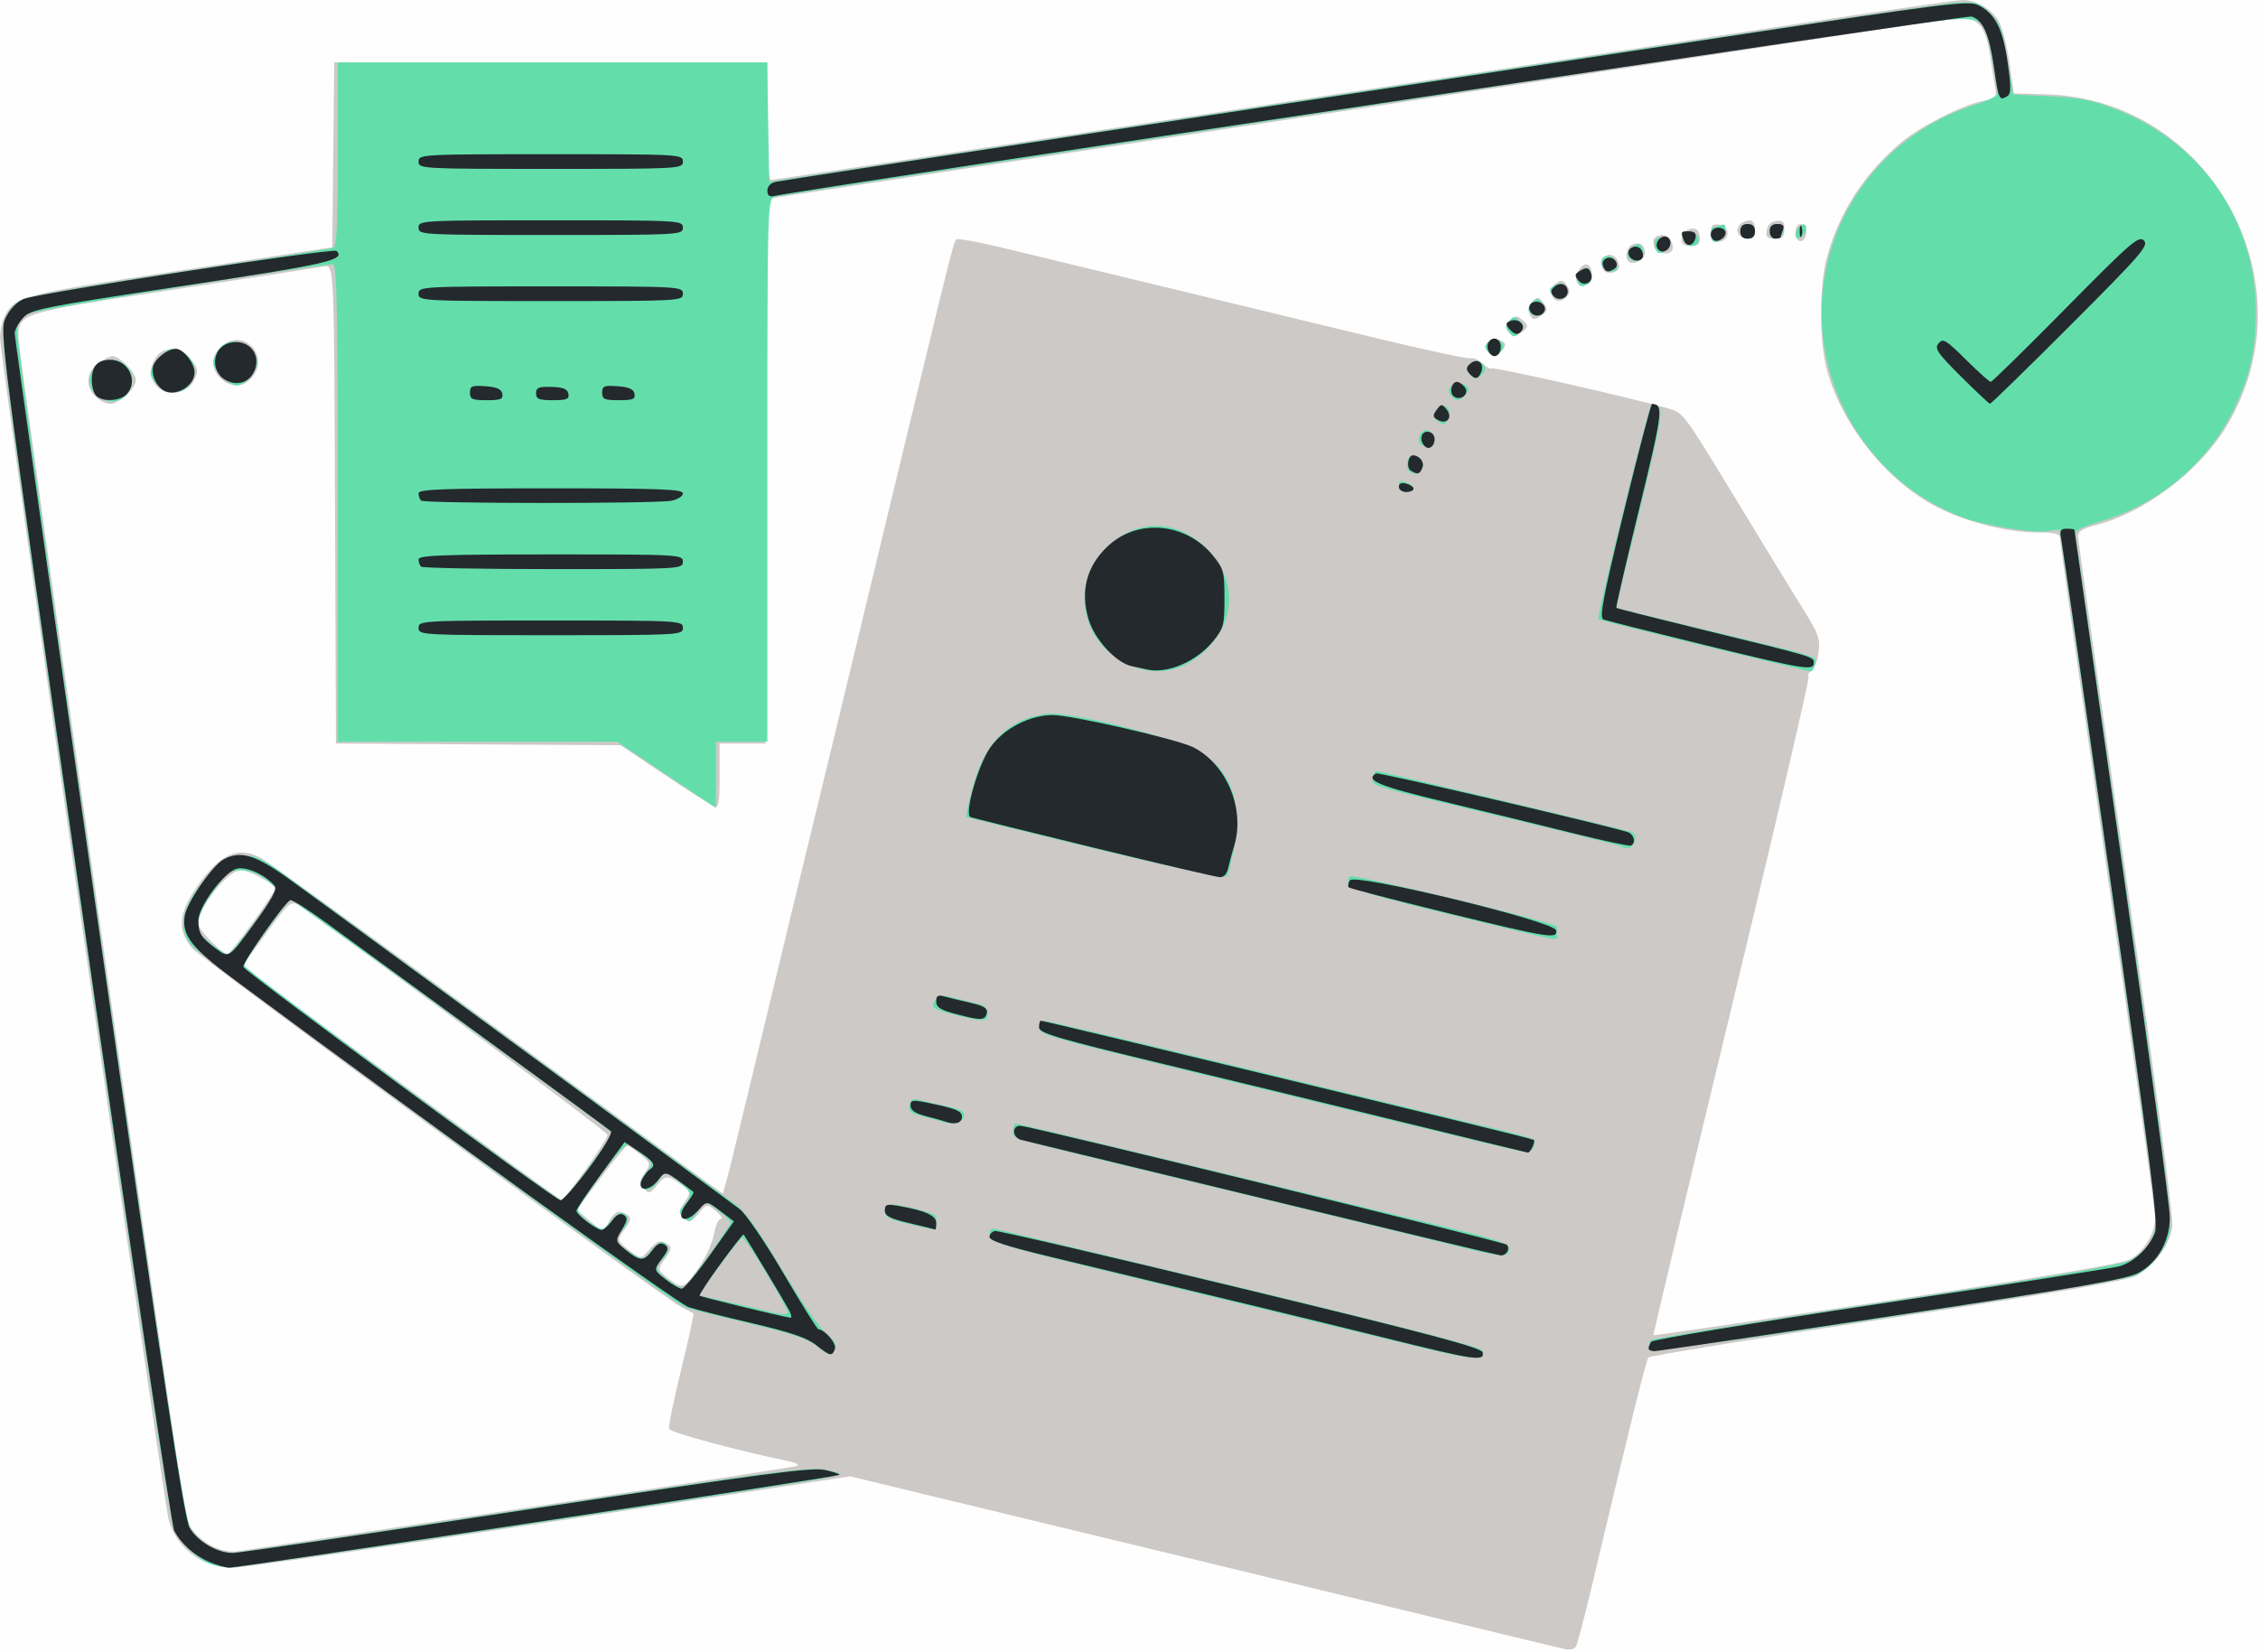 <?xml version="1.0" encoding="UTF-8" standalone="no"?>
<!-- Created with Inkscape (http://www.inkscape.org/) -->

<svg
   version="1.1"
   id="svg1"
   width="615"
   height="450"
   viewBox="0 0 615 450"
   sodipodi:docname="HR_08.svg"
   inkscape:version="1.3.2 (091e20e, 2023-11-25, custom)"
   xmlns:inkscape="http://www.inkscape.org/namespaces/inkscape"
   xmlns:sodipodi="http://sodipodi.sourceforge.net/DTD/sodipodi-0.dtd"
   xmlns="http://www.w3.org/2000/svg"
   xmlns:svg="http://www.w3.org/2000/svg">
  <rect x="0" y="0" width="615" height="450" fill="#808080" stroke="none"/>
  <defs
     id="defs1" />
  <sodipodi:namedview
     id="namedview1"
     pagecolor="#ffffff"
     bordercolor="#000000"
     borderopacity="0.25"
     inkscape:showpageshadow="2"
     inkscape:pageopacity="0.0"
     inkscape:pagecheckerboard="0"
     inkscape:deskcolor="#d1d1d1"
     showgrid="false"
     inkscape:zoom="1.6276423"
     inkscape:cx="307.5"
     inkscape:cy="225.17233"
     inkscape:window-width="1920"
     inkscape:window-height="1001"
     inkscape:window-x="-9"
     inkscape:window-y="-9"
     inkscape:window-maximized="1"
     inkscape:current-layer="g1" />
  <g
     inkscape:groupmode="layer"
     inkscape:label="Image"
     id="g1">
    <g
       id="g8">
      <path
         style="fill:#fefefe"
         d="M 0,225 V 0 H 307.5 615 V 225 450 H 307.5 0 Z"
         id="path11" />
      <path
         style="fill:#ccc9c6"
         d="m 426.5,449.2 c -1.1,-0.216 -17.3,-4.118 -36,-8.671 -18.7,-4.553 -42.775,-10.39 -53.5,-12.971 -25.083,-6.036 -60.155,-14.504 -85.472,-20.636 l -19.972,-4.837 -81.837,12.457 C 104.709,421.394 65.866,427 63.402,427 55.242,427 48.136,421.746 45.976,414.115 44.612,409.295 -0.004,96.701 0.015,92.095 c 0.008,-1.977 0.571,-4.677 1.25,-5.999 C 4.044,80.688 5.486,80.313 49,73.685 L 90.5,67.363 90.767,42.182 91.034,17 H 150.017 209 v 16 c 0,9.472 0.389,16 0.953,16 C 210.762,49 249.105,43.18 424,16.508 436.375,14.621 465.749,10.134 489.275,6.538 512.801,2.942 533.186,0 534.574,0 c 3.85,0 8.211,2.684 10.008,6.159 0.889,1.719 2.134,6.759 2.767,11.199 l 1.151,8.073 8.715,0.248 c 45.234,1.287 72.632,51.778 49.136,90.551 -7.398,12.207 -22.366,23.478 -35.609,26.813 -3.454,0.87 -4.742,1.682 -4.742,2.991 0,0.988 5.876,42.672 13.057,92.631 7.71,53.632 12.876,92.606 12.614,95.159 -0.503,4.912 -4.504,10.574 -9.569,13.541 -2.355,1.38 -20.02,4.429 -67.796,11.702 -35.536,5.41 -64.933,10.195 -65.327,10.634 -0.64,0.714 -5.37,19.83 -15.635,63.193 -1.874,7.917 -3.731,14.913 -4.126,15.546 -0.395,0.634 -1.619,0.975 -2.719,0.759 z m -285,-38.259 c 40.7,-6.115 74.675,-11.369 75.5,-11.677 0.88,-0.328 -0.153,-0.896 -2.5,-1.373 -13.225,-2.69 -31.953,-7.75 -32.276,-8.719 -0.209,-0.626 1.284,-7.918 3.317,-16.204 2.033,-8.285 3.531,-15.155 3.328,-15.266 -0.203,-0.111 -1.754,-0.924 -3.448,-1.807 -5.048,-2.632 -130.735,-94.841 -133.085,-97.637 -4.433,-5.274 -3.728,-10.176 2.687,-18.673 5.457,-7.228 10.302,-9.051 15.903,-5.983 2.009,1.101 28.835,20.463 59.613,43.027 30.778,22.564 58.295,42.701 61.149,44.748 l 5.189,3.722 1.067,-3.8 c 0.587,-2.09 2.894,-11.45 5.126,-20.8 2.232,-9.35 7.878,-32.75 12.546,-52 4.668,-19.25 10.233,-42.2 12.366,-51 2.134,-8.8 4.844,-20.05 6.022,-25 1.179,-4.95 4.376,-18.225 7.105,-29.5 2.729,-11.275 7.24,-29.95 10.024,-41.5 7.607,-31.555 8.65,-35.619 9.316,-36.285 0.336,-0.336 5.66,0.601 11.83,2.083 6.17,1.482 26.293,6.343 44.718,10.804 18.425,4.46 44.518,10.77 57.985,14.021 13.467,3.251 25.005,5.712 25.64,5.468 0.636,-0.244 2.057,0.396 3.159,1.423 1.102,1.026 2.247,1.622 2.546,1.324 0.5,-0.5 39.232,8.295 48.011,10.902 4.306,1.279 3.909,0.734 20.608,28.261 5.672,9.35 12.701,20.829 15.619,25.509 4.849,7.775 5.257,8.882 4.726,12.836 -0.319,2.38 -1.163,4.551 -1.874,4.824 -0.711,0.273 -1.086,1.038 -0.832,1.7 0.254,0.662 -9.198,41.226 -21.004,90.143 -11.806,48.917 -21.368,89.038 -21.248,89.158 0.12,0.12 28.556,-4.076 63.191,-9.323 40.35,-6.114 64.197,-10.153 66.381,-11.244 C 583.74,341.187 587,335.951 587,331.709 587,330.157 581.15,288.092 574,238.232 566.85,188.371 561,146.996 561,146.288 561,145.373 559.165,145 554.66,145 c -8.581,0 -20.573,-3.22 -28.498,-7.652 -13.253,-7.411 -24.819,-22.322 -28.656,-36.94 C 495.509,92.797 495.499,78.162 497.487,70.5 500.691,58.146 507.798,47.108 518,38.638 c 5.232,-4.344 16.861,-10.193 22.204,-11.168 3.336,-0.609 3.659,-0.939 3.244,-3.323 -0.253,-1.456 -0.892,-5.52 -1.42,-9.031 C 540.905,7.651 538.94,5 534.528,5 532.788,5 521.046,6.586 508.433,8.524 483.016,12.429 359.114,31.307 272.5,44.471 c -30.8,4.681 -57.685,8.779 -59.744,9.107 l -3.744,0.596 -0.256,74.163 L 208.5,202.5 h -6.25 -6.25 l -4.4e-4,8.857 c -3.7e-4,7.352 -0.248,8.762 -1.46,8.297 -0.803,-0.308 -6.874,-4.188 -13.493,-8.622 L 169.014,202.97 130.257,202.735 91.5,202.5 91.243,137.276 c -0.257,-65.224 -0.257,-65.224 -3,-64.712 C 86.734,72.847 68.289,75.689 47.253,78.881 4.954,85.3 5,85.285 5,92.164 5,95.644 49.256,407.507 50.483,412.673 c 1.369,5.762 8.683,10.688 14.517,9.776 1.375,-0.215 35.8,-5.394 76.5,-11.508 z M 26,108 c -2.791,-2.791 -2.532,-6.437 0.635,-8.927 C 28.084,97.933 29.904,97 30.68,97 32.595,97 37,101.53 37,103.5 37,105.766 32.47,110 30.045,110 28.92,110 27.1,109.1 26,108 Z m 16.699,-2.78 c -2.128,-2.351 -2.163,-5.112 -0.103,-8.053 2.171,-3.1 7.001,-2.615 9.665,0.969 1.748,2.352 1.811,2.943 0.592,5.5 -1.739,3.645 -7.478,4.541 -10.154,1.585 z M 60,103 c -2.799,-2.799 -2.532,-6.437 0.657,-8.945 6.085,-4.787 13.039,3.204 7.813,8.978 C 66.184,105.559 62.545,105.545 60,103 Z m 345.11,-7.367 c -1.46,-1.759 0.893,-3.952 3.263,-3.043 1.936,0.743 2.049,1.588 0.427,3.21 -1.547,1.547 -2.296,1.513 -3.69,-0.167 z m 5.811,-5.228 c -1.013,-1.221 -0.944,-1.811 0.365,-3.119 1.331,-1.331 1.885,-1.389 3.164,-0.327 2.016,1.673 1.955,2.308 -0.365,3.756 -1.54,0.962 -2.159,0.901 -3.164,-0.31 z m 5.649,-5.083 c -0.363,-0.947 0.021,-2.343 0.883,-3.205 1.369,-1.369 1.672,-1.329 2.932,0.394 1.223,1.673 1.192,2.083 -0.24,3.173 -2.208,1.68 -2.815,1.618 -3.575,-0.362 z m 5.982,-5.046 c -0.418,-1.088 -7.9e-4,-2.207 1.131,-3.034 1.515,-1.108 1.985,-1.047 3.037,0.392 0.916,1.252 0.953,2.055 0.139,3.034 -1.532,1.846 -3.519,1.665 -4.308,-0.392 z m 6.804,-3.789 C 428.772,74.962 430.553,72 432.055,72 c 1.545,0 2.207,4.219 0.802,5.11 -1.965,1.245 -2.844,1.089 -3.5,-0.622 z m 7.208,-3.18 c -0.894,-2.329 -0.681,-3.049 1.105,-3.735 1.654,-0.635 3.285,0.871 3.315,3.06 0.024,1.777 -3.775,2.356 -4.42,0.674 z m 6.993,-2.083 c -1.146,-1.146 -0.502,-4.032 1.032,-4.621 2.101,-0.806 3.41,0.091 3.41,2.339 0,1.75 -3.286,3.438 -4.442,2.282 z m 7.046,-3.815 C 449.797,65.308 450.695,64 452.942,64 c 1.75,0 3.438,3.286 2.282,4.442 -1.146,1.146 -4.032,0.502 -4.621,-1.032 z M 458,65.107 c 0,-1.967 2.506,-3.53 4.09,-2.551 C 462.591,62.865 463,63.991 463,65.059 463,66.463 462.308,67 460.5,67 458.714,67 458,66.46 458,65.107 Z M 466,63.5 c 0,-2.165 0.404,-2.582 2.25,-2.32 1.477,0.21 2.25,1.007 2.25,2.32 0,1.313 -0.773,2.11 -2.25,2.32 C 466.404,66.082 466,65.665 466,63.5 Z m 23.639,1.806 C 488.403,64.07 489.017,61 490.5,61 c 0.825,0 1.5,0.873 1.5,1.941 0,2.087 -1.318,3.408 -2.361,2.365 z M 473.323,63.399 c -0.622,-1.62 1.136,-3.356 3.427,-3.384 0.688,-0.008 1.25,1.11 1.25,2.485 0,1.846 -0.531,2.5 -2.031,2.5 -1.117,0 -2.308,-0.72 -2.646,-1.601 z M 481.18,62.75 c 0.205,-1.446 1.124,-2.364 2.57,-2.57 1.832,-0.26 2.25,0.157 2.25,2.25 C 486,64.523 485.523,65 483.43,65 c -2.093,0 -2.51,-0.418 -2.25,-2.25 z M 190.892,344.35 c 1.623,-2.45 3.25,-6.23 3.617,-8.402 0.367,-2.171 1.19,-3.963 1.829,-3.981 0.639,-0.018 0.049,-0.959 -1.311,-2.091 -2.473,-2.058 -2.473,-2.058 -4.823,0.674 -2.142,2.491 -2.49,2.592 -3.931,1.151 -1.441,-1.441 -1.423,-1.822 0.206,-4.308 1.723,-2.63 1.72,-2.776 -0.096,-4.133 -4.415,-3.299 -5.16,-3.358 -7.347,-0.578 -1.91,2.428 -2.251,2.531 -3.669,1.113 -1.418,-1.418 -1.4,-1.814 0.202,-4.259 1.747,-2.666 1.734,-2.721 -1.151,-5.08 -1.604,-1.312 -3.206,-2.401 -3.56,-2.421 -0.354,-0.02 -3.601,3.902 -7.218,8.714 l -6.575,8.75 3.218,2.723 c 3.963,3.354 4.068,3.359 5.718,0.277 1.413,-2.641 2.614,-3.031 4.892,-1.588 1.147,0.726 1.013,1.414 -0.761,3.904 -2.152,3.023 -2.152,3.023 1.108,5.611 3.261,2.588 3.261,2.588 5.463,0.081 2.391,-2.723 3.077,-2.933 5.19,-1.595 1.147,0.726 1.013,1.414 -0.761,3.904 -2.152,3.023 -2.152,3.023 1.074,5.547 3.718,2.91 4.27,2.655 8.687,-4.013 z M 159.5,318.539 c 3.3,-4.623 6,-8.871 6,-9.44 0,-0.781 -59.976,-45.398 -83.123,-61.836 -3.123,-2.218 -3.123,-2.218 -9.719,6.742 l -6.596,8.96 3.219,2.542 c 5.829,4.604 83.207,61.349 83.719,61.394 0.275,0.024 3.2,-3.739 6.5,-8.362 z M 68.94,251.096 c 3.333,-4.622 6.054,-8.672 6.048,-9 C 74.961,240.825 67.901,237 65.581,237 62.086,237 54,247.159 54,251.549 c 0,1.749 6.872,8.675 8.15,8.214 0.402,-0.145 3.457,-4.045 6.79,-8.668 z"
         id="path10" />
      <path
         style="fill:#63deab"
         d="m 57,425.879 c -3.218,-1.28 -7.78,-5.615 -9.626,-9.15 -0.856,-1.639 -10.869,-68.631 -24.513,-164 C 1.404,102.74 -0.11,91.224 1.148,87.547 2.005,85.043 3.599,82.968 5.5,81.883 7.488,80.748 22.163,78.111 49,74.066 71.275,70.708 90.062,67.758 90.75,67.511 91.705,67.169 92,61.151 92,42.031 V 17 h 58.476 58.476 L 209.226,33.294 209.5,49.587 368.5,25.248 C 455.95,11.861 530.077,0.817 533.226,0.704 c 5.204,-0.186 6.011,0.079 8.84,2.905 2.703,2.7 3.318,4.362 4.669,12.625 l 1.555,9.516 10.105,0.48 c 8.227,0.391 11.592,1.064 18.105,3.621 23.137,9.084 37.796,30.219 37.905,54.648 0.048,10.857 -1.475,17.656 -6.085,27.165 -6.83,14.088 -19.831,25.198 -35.092,29.988 -8.272,2.597 -8.272,2.597 -7.72,5.722 0.303,1.719 6.361,43.873 13.462,93.675 9.843,69.037 12.711,91.434 12.07,94.275 -1.1,4.879 -5.077,9.991 -9.349,12.018 -2.017,0.957 -29.858,5.649 -67.806,11.427 -52.091,7.931 -64.45,9.537 -64.728,8.411 -0.189,-0.766 0.036,-1.745 0.5,-2.175 0.464,-0.431 29.395,-5.118 64.292,-10.417 44.066,-6.691 64.348,-10.162 66.395,-11.361 4.83,-2.829 6.894,-6.415 6.833,-11.87 -0.03,-2.671 -5.932,-45.793 -13.115,-95.826 C 566.877,185.497 561,144.446 561,144.306 c 0,-0.141 -1.278,-4e-5 -2.839,0.312 -3.805,0.761 -17.44,-1.376 -23.685,-3.713 C 512.907,132.835 497.63,112.045 496.251,88.887 494.61,61.321 511.739,36.661 538.25,28.422 c 3.163,-0.983 5.747,-2.267 5.742,-2.854 -0.02,-2.791 -2.158,-14.359 -3.085,-16.688 C 538.739,3.43 539.467,3.384 476.77,12.97 444.721,17.87 372.375,28.887 316,37.453 259.625,46.018 212.488,53.254 211.25,53.532 209,54.038 209,54.038 209,128.019 V 202 h -7 -7 v 9.018 9.018 L 181.526,211.018 168.053,202 H 130.026 92 V 137 C 92,86.378 91.729,72 90.775,72 85.85,72 9.05,84.456 7.373,85.527 6.203,86.274 4.972,87.976 4.637,89.31 4.302,90.643 14.364,164.065 26.996,252.469 46.106,386.213 50.304,413.756 51.997,416.495 c 2.186,3.537 7.348,6.529 11.154,6.465 1.292,-0.022 37.162,-5.356 79.712,-11.855 67.507,-10.31 77.954,-11.684 82,-10.788 4.634,1.027 4.635,1.028 1.637,1.875 -4.518,1.276 -160.54,24.815 -164,24.743 -1.65,-0.034 -4.125,-0.51 -5.5,-1.057 z m 328,-59.382 c -9.625,-2.335 -26.275,-6.379 -37,-8.986 -10.725,-2.608 -32.775,-7.959 -49,-11.891 -26.359,-6.389 -29.5,-7.361 -29.5,-9.135 0,-1.092 0.45,-1.937 1,-1.878 0.55,0.059 30.639,7.244 66.864,15.966 42.372,10.202 66.049,16.341 66.383,17.21 1.149,2.994 -1.993,2.778 -18.747,-1.286 z m -162.681,-0.027 c -2.308,-1.819 -7.326,-3.473 -18.289,-6.029 -8.31,-1.937 -16.24,-3.952 -17.623,-4.478 -3.643,-1.385 -131.987,-95.615 -134.388,-98.668 -3.417,-4.344 -2.689,-9.167 2.435,-16.127 C 59.556,234.24 61.399,233 66.603,233 c 2.883,0 5.234,1.097 10.316,4.813 3.62,2.647 31.782,23.253 62.582,45.791 30.8,22.538 57.885,42.31 60.188,43.937 3.2,2.261 6.325,6.539 13.247,18.134 4.982,8.346 10.429,16.247 12.104,17.558 2.099,1.643 2.844,2.909 2.396,4.075 -0.851,2.218 -1.341,2.138 -5.116,-0.838 z M 213.868,355.75 c -3.834,-7.173 -11.049,-18.741 -11.656,-18.688 -0.391,0.034 -3.26,3.588 -6.376,7.896 l -5.665,7.834 9.665,2.17 c 5.316,1.194 10.115,2.33 10.665,2.525 0.55,0.195 1.803,0.39 2.785,0.433 1.545,0.068 1.623,-0.224 0.583,-2.171 z M 192.94,342.096 C 196.273,337.473 199,333.364 199,332.964 c 0,-0.4 -1.545,-1.905 -3.432,-3.345 -3.432,-2.618 -3.432,-2.618 -5.629,0.467 -1.987,2.79 -2.345,2.936 -3.751,1.53 -1.406,-1.406 -1.393,-1.732 0.129,-3.414 2.394,-2.646 2.131,-3.623 -1.779,-6.606 -3.462,-2.641 -3.462,-2.641 -5.115,-0.119 -0.909,1.387 -2.249,2.522 -2.979,2.522 -2.389,0 -2.612,-1.971 -0.523,-4.627 2.253,-2.864 2.651,-2.201 -4.543,-7.568 -0.735,-0.548 -3.237,2.074 -7.25,7.598 -3.371,4.639 -6.354,9.034 -6.629,9.766 -0.285,0.759 1.035,2.374 3.071,3.758 3.571,2.427 3.571,2.427 5.835,-0.411 1.323,-1.659 2.748,-2.54 3.429,-2.118 1.612,0.996 1.458,3.115 -0.334,4.602 -2.368,1.966 -1.781,3.663 2.099,6.061 3.599,2.224 3.599,2.224 5.834,-0.58 1.305,-1.637 2.721,-2.504 3.401,-2.084 1.612,0.996 1.458,3.115 -0.334,4.602 -0.825,0.685 -1.5,1.821 -1.5,2.524 0,1.313 5.952,5.624 7.19,5.208 0.379,-0.128 3.417,-4.014 6.75,-8.636 z m -32.524,-24.202 c 3.687,-5.009 6.565,-9.221 6.394,-9.36 -4.608,-3.763 -87.012,-63.517 -87.543,-63.48 C 78.215,245.127 66.5,261.556 66.5,262.957 66.5,264.009 151.638,327 153.06,327 c 0.359,0 3.669,-4.098 7.356,-9.107 z M 69.36,251.25 l 6.575,-8.75 -3.218,-2.723 c -3.184,-2.694 -7.903,-3.582 -10.449,-1.964 -0.677,0.43 -2.815,3.009 -4.75,5.731 -3.351,4.713 -4.358,8.732 -2.754,10.99 C 55.806,256 61.121,260 62.028,260 c 0.417,0 3.717,-3.938 7.333,-8.75 z M 397,339.419 c -5.225,-1.315 -32.895,-8.033 -61.488,-14.93 C 270.488,308.805 276,310.335 276,307.961 276,306.883 276.282,306 276.627,306 c 0.533,0 53.837,12.825 117.123,28.18 14.47,3.511 17.25,4.478 17.25,6.003 0,2.359 -2.028,2.248 -14,-0.764 z m -149.75,-6.122 c -4.977,-1.17 -6.25,-1.86 -6.25,-3.383 0,-1.172 0.678,-1.897 1.75,-1.871 3.123,0.076 12.076,2.436 12.164,3.208 0.262,2.29 -0.003,3.736 -0.664,3.633 -0.412,-0.064 -3.562,-0.778 -7,-1.587 z M 378,304.914 C 357.925,300.027 328.337,292.835 312.25,288.931 286.563,282.697 283,281.599 283,279.916 283,278.862 283.585,278 284.299,278 c 0.715,0 27.377,6.311 59.25,14.025 31.873,7.714 61.477,14.877 65.787,15.919 4.31,1.042 8.078,2.137 8.374,2.432 0.913,0.913 -0.574,3.629 -1.928,3.523 -0.705,-0.056 -17.706,-4.099 -37.781,-8.986 z m -121.5,0.561 c -0.55,-0.202 -2.869,-0.847 -5.153,-1.434 -3.458,-0.888 -4.065,-1.403 -3.626,-3.082 0.337,-1.29 1.112,-1.839 2.153,-1.524 0.894,0.27 3.836,0.976 6.537,1.568 6.05,1.327 6.647,1.682 5.939,3.528 -0.519,1.352 -3.449,1.824 -5.849,0.943 z m 3.25,-29.182 c -5.97,-1.566 -6.309,-1.861 -4.829,-4.199 0.907,-1.433 0.849,-1.44 12.329,1.581 0.963,0.253 1.75,1.33 1.75,2.393 0,2.283 -1.288,2.314 -9.25,0.226 z m 135.253,-27.203 c -20.865,-5.089 -27.572,-7.092 -27.805,-8.305 -0.169,-0.879 0.064,-1.829 0.518,-2.109 1.065,-0.658 56.387,12.741 56.329,13.643 C 424.02,252.694 424,253.675 424,254.5 c 0,1.853 3.331,2.475 -28.997,-5.41 z M 298.5,231.197 c -19.25,-4.65 -35.146,-8.58 -35.324,-8.733 -0.178,-0.153 0.641,-3.857 1.821,-8.23 3.213,-11.907 9.421,-18.158 19.661,-19.795 6.148,-0.983 37.068,6.848 43.045,10.902 7.941,5.387 10.636,13.761 8.342,25.922 -0.662,3.506 -1.505,6.828 -1.874,7.382 -0.423,0.635 -13.597,-2.115 -35.671,-7.447 z m 143.417,-0.586 C 441.688,230.397 428,226.995 411.5,223.05 371.071,213.386 374,214.252 374,211.961 374,210.883 374.4,210 374.889,210 c 0.883,0 66.102,15.599 69.258,16.565 1.065,0.326 1.466,1.199 1.133,2.469 -0.461,1.761 -2.262,2.605 -3.364,1.576 z M 306.441,180.532 c -11.659,-5.81 -14.703,-20.469 -6.25,-30.097 8.053,-9.172 19.892,-9.616 28.441,-1.067 8.543,8.543 8.104,20.389 -1.053,28.429 -6.353,5.578 -13.561,6.511 -21.138,2.735 z m 157.616,-4.65 c -15.644,-3.815 -28.583,-7.075 -28.753,-7.245 -0.536,-0.536 13.897,-58.638 14.563,-58.622 0.349,0.008 1.233,0.395 1.965,0.859 1.325,0.84 0.046,6.987 -9.386,45.093 -1.289,5.207 -2.254,9.538 -2.145,9.624 0.109,0.086 10.774,2.704 23.699,5.817 33.074,7.968 30.895,7.277 30.286,9.603 -0.286,1.093 -0.805,1.947 -1.153,1.897 -0.348,-0.05 -13.433,-3.212 -29.077,-7.027 z M 381,132.5 c 0,-1.683 0.183,-1.751 2.418,-0.893 C 385.653,132.464 385.384,134 383,134 c -1.111,0 -2,-0.667 -2,-1.5 z m 2.38,-4.952 c -0.583,-1.519 0.243,-3.559 1.429,-3.533 1.796,0.04 3.195,1.811 2.618,3.315 -0.789,2.055 -3.29,2.19 -4.047,0.218 z m 3.836,-6.394 c -1.743,-1.105 -0.383,-4.333 1.66,-3.939 1.758,0.339 2.261,3.917 0.624,4.436 -0.55,0.174 -1.578,-0.049 -2.284,-0.497 z m 4.493,-6.377 c -1.49,-1.089 -1.57,-1.579 -0.493,-3.02 1.86,-2.491 4.501,-0.679 3.214,2.206 -0.812,1.819 -1.191,1.933 -2.721,0.814 z M 28.242,108.898 C 24.7,107.581 23.351,103.64 25.381,100.541 28.406,95.925 36,97.955 36,103.38 c 0,4.324 -3.765,7.002 -7.758,5.518 z m 366.868,-1.265 c -1.46,-1.759 0.893,-3.952 3.263,-3.043 1.936,0.743 2.049,1.588 0.427,3.21 -1.547,1.547 -2.296,1.513 -3.69,-0.167 z M 43,105 c -1.1,-1.1 -2,-2.614 -2,-3.365 C 41,99.494 44.962,95 46.85,95 49.923,95 53,97.952 53,100.902 53,106.371 46.879,108.879 43,105 Z m 17.455,-2.455 C 57.594,99.685 57.421,98.272 59.557,95.223 62.59,90.892 70,93.451 70,98.829 70,101.342 66.713,105 64.455,105 c -0.85,0 -2.65,-1.105 -4,-2.455 z m 339.656,-0.913 c -0.863,-1.04 -0.773,-1.668 0.378,-2.622 2.118,-1.758 5.118,0.554 3.402,2.622 C 403.266,102.385 402.415,103 402,103 c -0.415,0 -1.266,-0.615 -1.89,-1.367 z m 5,-6 c -0.863,-1.04 -0.773,-1.668 0.378,-2.622 2.118,-1.758 5.118,0.554 3.402,2.622 C 408.266,96.385 407.415,97 407,97 c -0.415,0 -1.266,-0.615 -1.89,-1.367 z m 5.932,-5.082 c -1.049,-1.264 -1.049,-1.837 0,-3.1 1.162,-1.4 1.436,-1.4 2.837,0 1.4,1.4 1.4,1.7 0,3.1 -1.4,1.4 -1.675,1.4 -2.837,0 z m 5.399,-5.646 c -0.373,-0.603 -0.023,-1.75 0.777,-2.55 1.272,-1.272 1.611,-1.266 2.704,0.052 0.688,0.829 0.96,1.976 0.605,2.55 -0.845,1.368 -3.228,1.337 -4.086,-0.052 z m 6.447,-4.54 c -1.021,-1.23 -0.987,-1.688 0.177,-2.424 1.862,-1.177 3.359,-0.669 3.735,1.267 0.419,2.157 -2.392,2.989 -3.912,1.157 z m 6.686,-4.034 c -0.57,-1.486 0.815,-3.273 2.57,-3.315 1.343,-0.032 1.868,3.361 0.641,4.139 -1.882,1.194 -2.496,1.037 -3.211,-0.825 z m 6.75,-3.931 c -0.897,-2.337 1.882,-3.756 3.395,-1.733 0.67,0.896 0.981,2.012 0.691,2.481 -0.879,1.423 -3.432,0.955 -4.086,-0.748 z m 7.083,-2.551 c -0.391,-0.633 0.124,-1.763 1.146,-2.51 1.583,-1.158 1.983,-1.134 2.707,0.16 1.573,2.811 -2.16,5.088 -3.853,2.35 z m 7.327,-2.762 c -0.343,-1.311 0.112,-2.074 1.445,-2.422 2.361,-0.617 3.745,2.138 1.718,3.422 -2.054,1.3 -2.607,1.125 -3.163,-0.999 z m 7.874,-1.668 C 457.731,63.134 457.802,63 459.893,63 c 1.899,0 3.491,2.283 2.371,3.402 -1.12,1.12 -3.049,0.601 -3.657,-0.984 z M 466,64.073 C 466,62.933 466.188,62 466.418,62 c 0.23,0 1.17,-0.288 2.088,-0.641 1.317,-0.505 1.598,-0.137 1.332,1.74 C 469.404,66.154 466,67.019 466,64.073 Z M 474,63 c 0,-1.333 0.667,-2 2,-2 1.333,0 2,0.667 2,2 0,1.333 -0.667,2 -2,2 -1.333,0 -2,-0.667 -2,-2 z m 8,0.073 C 482,61.642 482.642,61 484.073,61 c 2.563,0 2.272,3.31 -0.335,3.812 C 482.539,65.043 482,64.504 482,63.073 Z m 7.154,0.375 c 0.19,-0.98 0.951,-1.984 1.691,-2.23 0.861,-0.287 1.221,0.194 1,1.334 -0.19,0.98 -0.951,1.984 -1.691,2.23 -0.861,0.287 -1.221,-0.194 -1,-1.334 z"
         id="path9" />
      <path
         style="fill:#24292e"
         d="m 57.007,425.407 c -4.166,-1.807 -7.699,-4.95 -9.541,-8.49 -0.739,-1.42 -11.764,-75.513 -24.499,-164.651 C -0.081,90.946 -0.179,90.18 1.563,86.508 2.614,84.294 4.552,82.268 6.407,81.443 9.903,79.89 90.796,67.463 91.678,68.344 94.146,70.813 89.386,71.897 49.854,77.872 10.915,83.758 8.369,84.268 6.25,86.617 5.013,87.989 4,89.881 4,90.822 c 0,0.941 10.301,73.802 22.891,161.915 17.783,124.46 23.306,160.911 24.75,163.371 2.209,3.762 7.644,6.908 11.844,6.855 1.659,-0.021 37.666,-5.33 80.016,-11.799 64.69,-9.88 77.679,-11.606 81.249,-10.794 2.337,0.532 4.088,1.127 3.892,1.323 -0.498,0.498 -163.672,25.316 -166.134,25.268 -1.103,-0.021 -3.578,-0.721 -5.499,-1.554 z M 378,364.572 c -19.233,-4.771 -42.138,-10.322 -92.5,-22.417 -11.167,-2.682 -16,-4.263 -16,-5.235 0,-0.766 0.675,-1.509 1.5,-1.653 0.825,-0.143 30.975,6.875 67,15.595 51.789,12.536 65.568,16.199 65.823,17.496 0.489,2.481 -2.067,2.106 -25.823,-3.787 z m -155.796,1.718 c -2.423,-1.924 -6.974,-3.474 -17.178,-5.852 -7.635,-1.779 -15.498,-3.768 -17.474,-4.42 -2.907,-0.959 -70.683,-49.819 -123.848,-89.282 -11.588,-8.601 -14.241,-12.038 -13.381,-17.336 0.588,-3.624 7.58,-13.742 10.621,-15.369 4.566,-2.444 8.562,-1.241 17.706,5.331 12.643,9.087 119.254,87.176 122.87,89.999 1.661,1.296 7.015,9.17 11.898,17.498 4.883,8.328 9.15,15.157 9.481,15.175 1.797,0.099 5.037,3.974 4.497,5.379 -0.8,2.084 -1.284,1.979 -5.191,-1.123 z m -7.308,-9.484 c -1.206,-2.254 -11.921,-20.086 -12.367,-20.582 -0.137,-0.152 -2.966,3.448 -6.288,8 -3.322,4.552 -5.868,8.455 -5.66,8.674 0.319,0.334 22.316,5.673 24.704,5.997 0.432,0.059 0.257,-0.881 -0.389,-2.088 z m -21.539,-14.979 6.533,-9.174 -3.695,-2.807 c -3.695,-2.807 -3.695,-2.807 -5.897,-0.326 -3.813,4.296 -6.691,2.522 -3.17,-1.954 1.155,-1.469 1.937,-2.794 1.736,-2.946 -8.015,-6.07 -7.493,-5.906 -9.743,-3.045 -2.498,3.175 -5.906,2.763 -4.158,-0.503 0.577,-1.078 1.496,-2.236 2.043,-2.574 1.75,-1.081 1.088,-2.169 -2.945,-4.838 l -3.939,-2.607 -6.561,8.939 C 159.952,324.907 157,329.311 157,329.777 c 0,1.023 5.529,5.223 6.876,5.223 0.526,0 1.782,-1.116 2.79,-2.481 1.265,-1.712 2.259,-2.212 3.207,-1.614 1.138,0.718 1.055,1.406 -0.482,4.008 -1.856,3.142 -1.856,3.142 1.126,5.578 3.782,3.09 4.882,3.094 7.148,0.028 1.337,-1.81 2.233,-2.229 3.309,-1.551 1.26,0.793 1.152,1.367 -0.735,3.92 -2.211,2.991 -2.211,2.991 1.024,5.54 1.779,1.402 3.758,2.555 4.397,2.561 0.639,0.006 4.102,-4.117 7.695,-9.163 z m -32.814,-23.883 c 3.759,-5.048 6.348,-9.412 5.851,-9.859 C 165.902,307.643 150.2,296.112 131.5,282.46 112.8,268.809 93.561,254.758 88.747,251.237 c -4.814,-3.521 -9.175,-6.252 -9.69,-6.069 -1.5,0.532 -13.134,17.101 -12.771,18.189 0.434,1.301 84.874,63.441 86.364,63.556 0.632,0.049 4.184,-3.988 7.893,-8.969 z M 74.802,241.262 c -2.437,-2.938 -7.694,-5.327 -10.289,-4.676 -3.457,0.868 -10.518,10.366 -10.497,14.121 0.019,3.505 0.773,4.686 4.971,7.783 3.363,2.481 3.363,2.481 10.102,-6.754 4.906,-6.723 6.46,-9.572 5.713,-10.473 z M 449.015,367.25 c 0.008,-0.412 0.346,-1.233 0.75,-1.823 0.404,-0.59 28.41,-5.244 62.235,-10.341 33.825,-5.098 63.096,-9.67 65.048,-10.161 4.012,-1.009 8.298,-5.03 9.91,-9.296 0.884,-2.34 -1.33,-19.832 -11.962,-94.5 -7.176,-50.395 -13.296,-92.866 -13.601,-94.378 -0.462,-2.296 -0.21,-2.75 1.526,-2.75 1.144,0 2.079,0.126 2.079,0.281 0,0.154 5.85,41.203 13,91.219 7.15,50.016 12.993,93.203 12.984,95.969 -0.021,6.564 -3.247,12.318 -8.514,15.188 -3.175,1.73 -16.625,4.084 -67.153,11.753 -34.751,5.275 -63.888,9.59 -64.75,9.59 -0.862,0 -1.56,-0.338 -1.552,-0.75 z M 344,326.419 c -34.925,-8.475 -64.542,-15.653 -65.816,-15.95 -2.559,-0.597 -2.69,-4.066 -0.145,-3.839 3.575,0.319 131.553,31.619 132.325,32.363 1.075,1.037 -0.069,3.036 -1.672,2.921 C 408.036,341.867 378.925,334.894 344,326.419 Z m -96.25,6.732 c -5.389,-1.273 -6.75,-1.976 -6.75,-3.484 0,-1.634 0.507,-1.8 3.75,-1.228 7.271,1.282 10.25,2.63 10.25,4.639 0,1.057 -0.113,1.865 -0.25,1.795 -0.138,-0.07 -3.288,-0.845 -7,-1.722 z M 383.5,305.975 C 365.9,301.657 336.087,294.413 317.25,289.878 287.854,282.8 283,281.374 283,279.816 283,278.817 283.21,278 283.467,278 c 0.471,0 33.939,7.993 69.033,16.488 10.45,2.529 29.35,7.1 42,10.158 12.65,3.058 23.123,5.674 23.274,5.814 0.489,0.455 -0.969,3.543 -1.631,3.453 C 415.789,313.865 401.1,310.293 383.5,305.975 Z m -126,-0.5 c -0.55,-0.202 -2.913,-0.859 -5.25,-1.46 -3.015,-0.775 -4.25,-1.614 -4.25,-2.887 0,-1.698 0.376,-1.714 7,-0.291 5.569,1.196 7,1.877 7,3.333 0,1.707 -1.902,2.259 -4.5,1.305 z m 3.25,-29.187 c -4.593,-1.201 -5.75,-1.907 -5.75,-3.512 0,-1.605 0.453,-1.881 2.25,-1.374 1.238,0.349 4.412,1.119 7.055,1.711 3.502,0.784 4.722,1.503 4.5,2.649 -0.423,2.18 -1.467,2.248 -8.055,0.526 z m 132.935,-27.765 c -14.198,-3.476 -26.052,-6.557 -26.342,-6.846 -0.29,-0.29 -0.148,-1.154 0.315,-1.922 1.221,-2.025 55.684,11.171 56.165,13.609 0.488,2.47 -1.732,2.114 -30.139,-4.84 z M 298,230.9 c -17.875,-4.36 -33.025,-8.117 -33.667,-8.35 -1.805,-0.655 2.038,-14.195 5.378,-18.947 3.622,-5.154 10.676,-8.827 17,-8.853 5.086,-0.021 34.061,6.622 38.31,8.782 9.169,4.662 14.232,17.051 11.062,27.068 -0.505,1.595 -1.188,4.137 -1.519,5.649 -0.386,1.763 -1.223,2.719 -2.333,2.663 C 331.279,238.865 315.875,235.259 298,230.9 Z m 130.5,-3.948 c -8.25,-2.064 -23.887,-5.888 -34.75,-8.497 -18.357,-4.409 -22.035,-5.924 -18.971,-7.818 0.615,-0.38 61.305,13.769 68.471,15.962 1.757,0.538 2.403,2.925 1,3.694 -0.412,0.226 -7.5,-1.278 -15.75,-3.342 z m -116,-44.597 c -1.1,-0.238 -3.024,-0.651 -4.275,-0.919 -4.241,-0.907 -10.101,-7.279 -11.726,-12.752 -2.303,-7.754 -0.562,-14.455 5.162,-19.87 8.155,-7.716 21.406,-6.519 28.786,2.6 2.822,3.487 3.053,4.364 3.053,11.587 0,7.223 -0.231,8.1 -3.053,11.587 -4.489,5.546 -12.394,8.968 -17.947,7.768 z m 151.322,-6.799 c -14.123,-3.458 -26.322,-6.534 -27.108,-6.835 -1.167,-0.448 -0.129,-5.9 5.64,-29.634 3.888,-15.997 7.312,-29.079 7.608,-29.071 3.171,0.09 2.905,2.265 -3.478,28.439 -3.598,14.752 -6.416,26.946 -6.262,27.099 0.153,0.153 10.629,2.804 23.279,5.892 30.96,7.556 30.5,7.419 30.5,9.093 0,2.22 -2.333,1.835 -30.178,-4.983 z M 114,171 c 0,-1.963 0.667,-2 36,-2 35.333,0 36,0.037 36,2 0,1.963 -0.667,2 -36,2 -35.333,0 -36,-0.037 -36,-2 z m 0.667,-16.667 C 114.3,153.967 114,153.067 114,152.333 114,151.247 120.667,151 150,151 c 35.333,0 36,0.037 36,2 0,1.962 -0.667,2 -35.333,2 -19.433,0 -35.633,-0.3 -36,-0.667 z m 0,-18 C 114.3,135.967 114,135.067 114,134.333 114,133.247 120.667,133 150,133 c 29.879,0 36,0.234 36,1.375 0,0.756 -1.406,1.656 -3.125,2 -4.206,0.841 -67.364,0.803 -68.208,-0.042 z M 381,132.594 c 0,-0.914 0.7,-1.223 2,-0.883 1.1,0.288 2,0.921 2,1.406 0,0.486 -0.9,0.883 -2,0.883 -1.1,0 -2,-0.633 -2,-1.406 z m 3.216,-4.439 c -1.227,-0.779 -0.702,-4.171 0.641,-4.139 1.755,0.042 3.14,1.829 2.57,3.315 -0.714,1.861 -1.328,2.019 -3.211,0.825 z m 3.12,-7.722 c -0.788,-2.054 0.794,-3.589 2.568,-2.492 C 391.415,118.875 390.719,122 389,122 c -0.585,0 -1.333,-0.705 -1.664,-1.567 z m 3.914,-6.257 c -0.995,-0.632 -0.984,-1.157 0.053,-2.575 1.167,-1.596 1.436,-1.621 2.586,-0.235 2.047,2.466 0.094,4.545 -2.639,2.81 z m 142.828,-11.655 c -6.484,-6.467 -7.252,-7.606 -6.082,-9.016 1.195,-1.44 1.998,-0.962 7.449,4.441 3.36,3.33 6.405,6.055 6.766,6.055 0.361,0 9.547,-9.011 20.413,-20.025 17.778,-18.02 19.91,-19.871 21.294,-18.486 1.384,1.384 -0.611,3.689 -19.931,23.025 -11.808,11.818 -21.698,21.469 -21.978,21.448 -0.28,-0.021 -3.848,-3.369 -7.93,-7.441 z M 26.2,107.8 c -0.66,-0.66 -1.2,-2.595 -1.2,-4.3 0,-3.797 1.563,-5.5 5.045,-5.5 4.993,0 7.792,6.02 4.384,9.429 C 32.569,109.288 27.899,109.499 26.2,107.8 Z M 128,106.942 c 0,-1.802 0.528,-2.019 4.241,-1.75 3.094,0.224 4.331,0.781 4.573,2.058 0.277,1.46 -0.426,1.75 -4.241,1.75 C 128.624,109 128,108.719 128,106.942 Z m 18,0.18 c 0,-1.562 0.713,-1.856 4.237,-1.75 3.177,0.096 4.321,0.566 4.573,1.878 0.281,1.461 -0.42,1.75 -4.237,1.75 C 146.766,109 146,108.686 146,107.122 Z m 18,-0.18 c 0,-1.802 0.528,-2.019 4.241,-1.75 3.094,0.224 4.331,0.781 4.573,2.058 0.277,1.46 -0.426,1.75 -4.241,1.75 C 164.624,109 164,108.719 164,106.942 Z m 232.071,1.101 C 394.652,107.167 395.259,104 396.846,104 c 0.5,0 1.42,0.615 2.044,1.367 1.467,1.767 -0.803,3.922 -2.819,2.676 z M 44.4,106.235 C 42.099,104.699 40.888,101.077 41.988,99.023 43.07,97.001 46.027,95 47.934,95 49.883,95 53,98.965 53,101.443 c 0,3.814 -5.486,6.871 -8.6,4.791 z m 17.916,-2.308 c -5.148,-1.917 -4.937,-9.23 0.304,-10.546 4.757,-1.194 8.452,2.698 6.842,7.207 -1.118,3.133 -4.037,4.496 -7.146,3.339 z m 337.795,-2.294 c -0.865,-1.042 -0.764,-1.675 0.42,-2.658 1.922,-1.595 3.82,-0.05 2.896,2.358 -0.777,2.025 -1.807,2.118 -3.316,0.3 z m 5.226,-6.2 c -0.833,-2.172 1.282,-4.215 2.797,-2.7 C 409.413,94.013 408.62,97 407,97 c -0.585,0 -1.333,-0.705 -1.664,-1.567 z m 5.674,-5.921 c -1.003,-1.208 -0.919,-1.609 0.445,-2.133 1.97,-0.756 4.071,0.961 3.099,2.534 -0.923,1.493 -2.081,1.362 -3.544,-0.401 z m 5.614,-5.05 c -0.342,-0.891 0.062,-1.788 0.96,-2.133 1.867,-0.717 3.911,1.061 2.97,2.584 -0.981,1.588 -3.248,1.328 -3.93,-0.451 z M 114,80 c 0,-1.963 0.667,-2 36,-2 35.333,0 36,0.037 36,2 0,1.963 -0.667,2 -36,2 -35.333,0 -36,-0.037 -36,-2 z m 309.061,0.573 c -0.798,-0.962 -0.697,-1.631 0.383,-2.527 C 425.094,76.677 427,77.43 427,79.452 c 0,1.911 -2.657,2.667 -3.939,1.121 z m 6.886,-4.137 c -1.097,-1.322 -1.078,-1.741 0.117,-2.497 1.991,-1.26 2.636,-1.163 3.269,0.488 0.885,2.305 -1.813,3.906 -3.387,2.009 z m 6.677,-3.974 c -0.345,-0.899 0.068,-1.79 0.994,-2.146 1.951,-0.749 3.788,1.806 2.079,2.892 -1.767,1.123 -2.417,0.965 -3.073,-0.746 z m 7,-3 c -0.757,-1.973 2.286,-3.227 3.411,-1.406 0.458,0.741 0.611,1.707 0.34,2.146 -0.829,1.341 -3.126,0.888 -3.751,-0.74 z m 7.693,-2.08 c -0.626,-1.632 1.468,-3.633 2.886,-2.757 1.341,0.829 0.888,3.126 -0.74,3.751 -0.899,0.345 -1.79,-0.068 -2.146,-0.994 z m 7.307,-1.922 C 457.722,63.112 457.788,63 460.073,63 c 1.398,0 1.968,0.543 1.75,1.667 -0.443,2.283 -2.439,2.778 -3.2,0.793 z m 7.975,-0.196 C 465.281,63.948 466.117,62 468,62 c 1.1,0 2,0.627 2,1.393 0,1.508 -2.429,2.845 -3.402,1.871 z M 474,63 c 0,-1.333 0.667,-2 2,-2 1.333,0 2,0.667 2,2 0,1.333 -0.667,2 -2,2 -1.333,0 -2,-0.667 -2,-2 z m 8,0 c 0,-1.367 0.667,-2 2.107,-2 1.51,0 1.935,0.448 1.5,1.582 -0.334,0.87 -0.607,1.77 -0.607,2 C 485,64.812 484.325,65 483.5,65 482.667,65 482,64.111 482,63 Z m 8.158,0 c 0,-1.375 0.227,-1.938 0.504,-1.25 0.277,0.688 0.277,1.812 0,2.5 -0.277,0.688 -0.504,0.125 -0.504,-1.25 z M 114,62 c 0,-1.963 0.667,-2 36,-2 35.333,0 36,0.037 36,2 0,1.963 -0.667,2 -36,2 -35.333,0 -36,-0.037 -36,-2 z m 95,-10.075 c 0,-1.141 0.89,-2.087 2.25,-2.393 1.238,-0.278 40.95,-6.382 88.25,-13.565 C 346.8,28.785 419.364,17.743 460.753,11.43 532.216,0.53 536.16,0.031 539.047,1.525 c 4.427,2.289 6.495,6.445 7.801,15.676 0.916,6.475 0.896,8.344 -0.096,8.974 -2.22,1.409 -2.431,0.96 -3.655,-7.792 C 541.844,9.424 540.112,5.488 536.986,4.496 535.588,4.052 219.035,51.517 210.75,53.412 209.56,53.685 209,53.209 209,51.925 Z M 114,44 c 0,-1.963 0.667,-2 36,-2 35.333,0 36,0.037 36,2 0,1.963 -0.667,2 -36,2 -35.333,0 -36,-0.037 -36,-2 z"
         id="path8" />
    </g>
  </g>
</svg>
